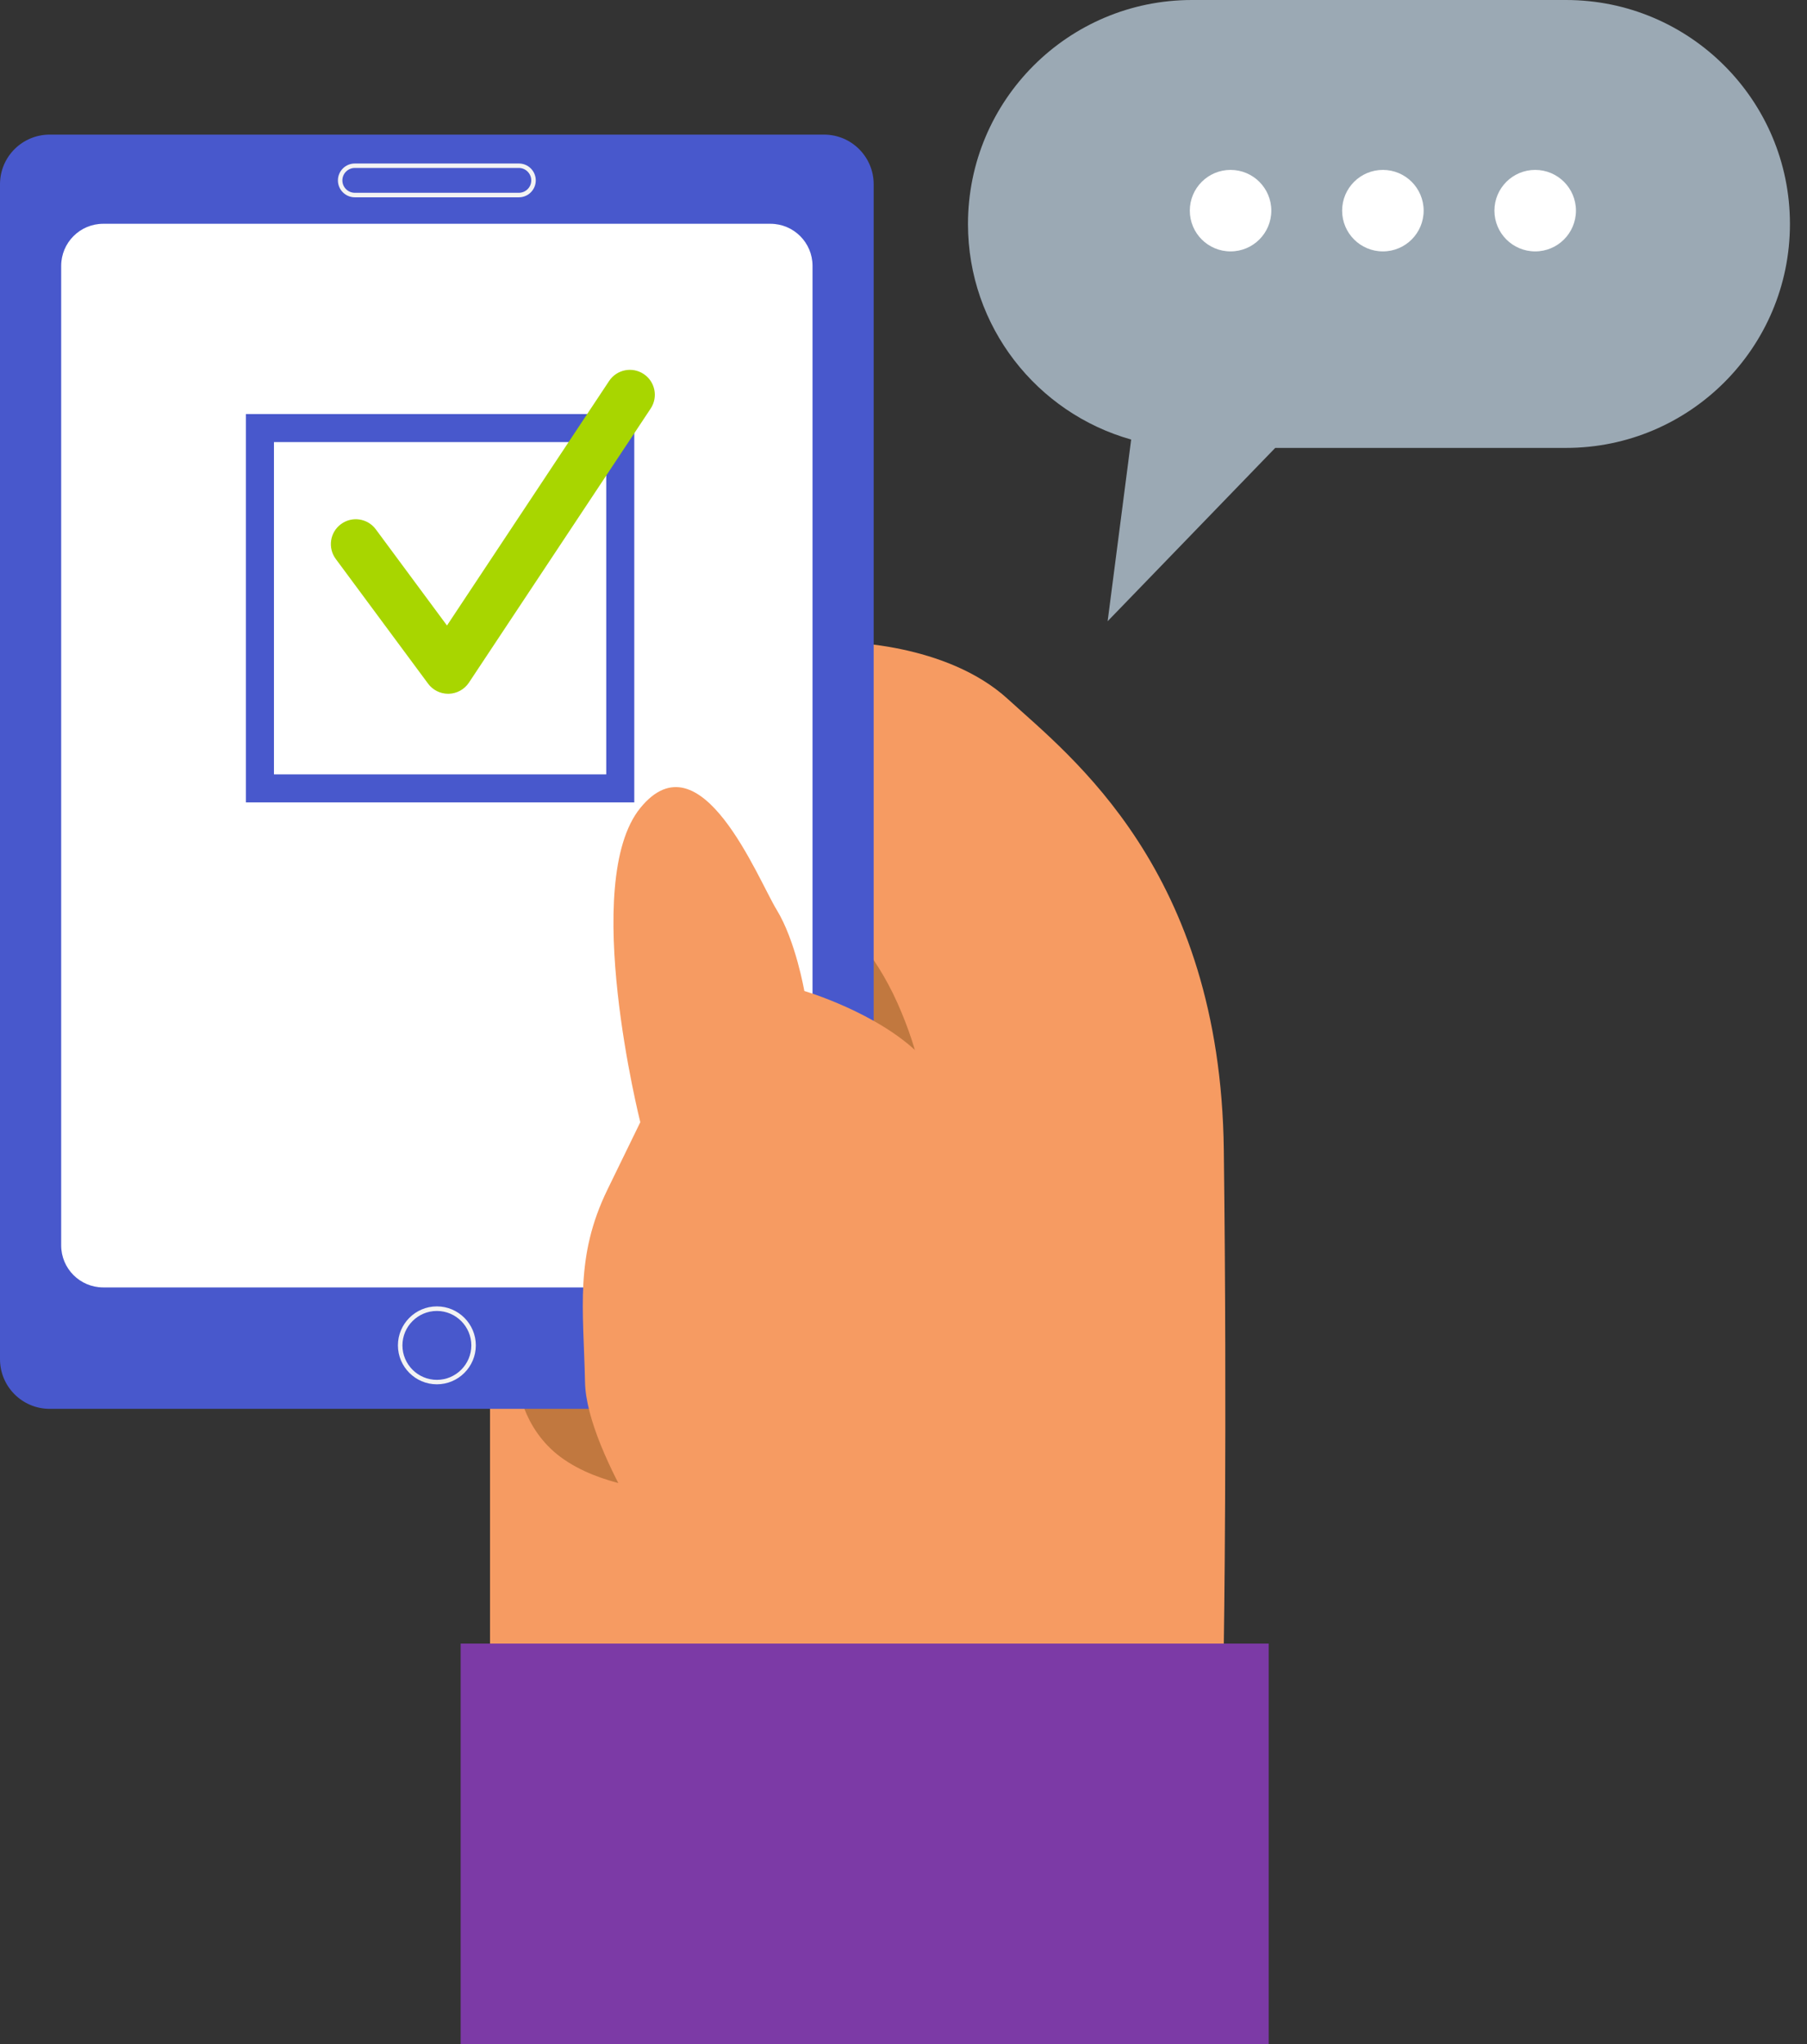 <svg width="99" height="112" viewBox="0 0 99 112" fill="none" xmlns="http://www.w3.org/2000/svg">
<rect x="0" y="0" width="99" height="112" fill="#333333" stroke="none"/>
<g clip-path="url(#clip0)">
<path d="M26.846 90.052V75.104L46.143 35.186C46.143 35.186 51.819 35.186 55.225 38.307C58.631 41.429 66.86 47.671 67.049 62.996C67.237 78.322 67.049 90.052 67.049 90.052H26.846Z" fill="#F69B62"/>
<path d="M28.359 75.723C28.359 75.723 28.548 78.228 30.723 79.837C32.898 81.446 36.086 81.634 36.086 81.634L34.509 75.203L28.359 75.723Z" fill="#C1783F"/>
<path d="M45.986 56.849L50.589 59.782C50.589 59.782 50.475 57.888 49.169 54.956C47.865 52.023 45.986 50.322 45.986 50.322V56.849Z" fill="#C1783F"/>
<path d="M45.145 77.189H2.721C1.217 77.189 0 75.969 0 74.468V10.095C0 8.591 1.22 7.375 2.721 7.375H45.145C46.649 7.375 47.866 8.594 47.866 10.095V74.465C47.866 75.969 46.646 77.189 45.145 77.189Z" fill="#4858CC"/>
<path d="M42.21 70.537H5.657C4.385 70.537 3.352 69.506 3.352 68.231V14.567C3.352 13.295 4.382 12.261 5.657 12.261H42.21C43.482 12.261 44.516 13.292 44.516 14.567V68.228C44.516 69.503 43.485 70.537 42.21 70.537Z" fill="white"/>
<path d="M28.427 10.81H19.44C18.929 10.81 18.514 10.395 18.514 9.884C18.514 9.373 18.929 8.958 19.44 8.958H28.427C28.938 8.958 29.353 9.373 29.353 9.884C29.353 10.395 28.938 10.81 28.427 10.81ZM19.44 9.202C19.065 9.202 18.758 9.507 18.758 9.884C18.758 10.259 19.062 10.563 19.44 10.563H28.427C28.801 10.563 29.106 10.259 29.106 9.884C29.106 9.51 28.801 9.202 28.427 9.202H19.44Z" fill="#F3F3F3"/>
<path d="M23.935 75.845C22.759 75.845 21.801 74.886 21.801 73.711C21.801 72.535 22.759 71.576 23.935 71.576C25.111 71.576 26.069 72.535 26.069 73.711C26.069 74.886 25.111 75.845 23.935 75.845ZM23.935 71.826C22.895 71.826 22.048 72.674 22.048 73.713C22.048 74.753 22.895 75.601 23.935 75.601C24.974 75.601 25.822 74.753 25.822 73.713C25.822 72.674 24.974 71.826 23.935 71.826Z" fill="#F3F3F3"/>
<path d="M69.509 90.051H25.238V111.997H69.509V90.051Z" fill="#7C3AA6"/>
<path d="M32.051 75.723C31.967 71.702 31.485 68.865 33.282 65.174C35.08 61.484 35.08 61.484 35.08 61.484C35.08 61.484 31.77 48.337 35.08 44.269C38.39 40.201 41.511 48.148 42.553 49.849C43.593 51.551 44.066 54.295 44.066 54.295C44.066 54.295 48.088 55.477 50.405 57.794C52.722 60.111 60.053 75.72 60.053 75.72L56.743 83.903L37.35 86.931C37.347 86.931 32.135 79.742 32.051 75.723Z" fill="#F69B62"/>
<path d="M34.75 43.963H13.473V22.685H34.75V43.963ZM15.009 42.427H33.214V24.221H15.009V42.427Z" fill="#4858CC"/>
<path d="M35.264 20.491C34.634 20.073 33.786 20.247 33.371 20.874L24.489 34.271L20.589 29.001C20.139 28.394 19.285 28.269 18.681 28.716C18.072 29.166 17.947 30.02 18.397 30.627L23.455 37.459C23.713 37.808 24.12 38.011 24.552 38.011C24.564 38.011 24.576 38.011 24.587 38.011C25.032 37.999 25.444 37.773 25.691 37.401L35.65 22.381C36.065 21.754 35.894 20.906 35.264 20.491Z" fill="#A8D600"/>
<path d="M65.304 0H85.794C92.571 0 98.065 5.494 98.065 12.271C98.065 19.047 92.571 24.541 85.794 24.541H69.865L60.684 34.036L61.973 24.082C56.817 22.631 53.033 17.895 53.033 12.274C53.033 5.494 58.527 0 65.304 0Z" fill="#9BA9B4"/>
<path d="M67.418 13.774C68.652 13.774 69.651 12.775 69.651 11.541C69.651 10.308 68.652 9.309 67.418 9.309C66.185 9.309 65.186 10.308 65.186 11.541C65.186 12.775 66.185 13.774 67.418 13.774Z" fill="white"/>
<path d="M75.764 13.774C76.997 13.774 77.997 12.775 77.997 11.541C77.997 10.308 76.997 9.309 75.764 9.309C74.531 9.309 73.531 10.308 73.531 11.541C73.531 12.775 74.531 13.774 75.764 13.774Z" fill="white"/>
<path d="M84.108 13.774C85.341 13.774 86.341 12.775 86.341 11.541C86.341 10.308 85.341 9.309 84.108 9.309C82.875 9.309 81.875 10.308 81.875 11.541C81.875 12.775 82.875 13.774 84.108 13.774Z" fill="white"/>
</g>
<defs>
<clipPath id="clip0">
<rect width="98.066" height="112" fill="white"/>
</clipPath>
</defs>
</svg>
